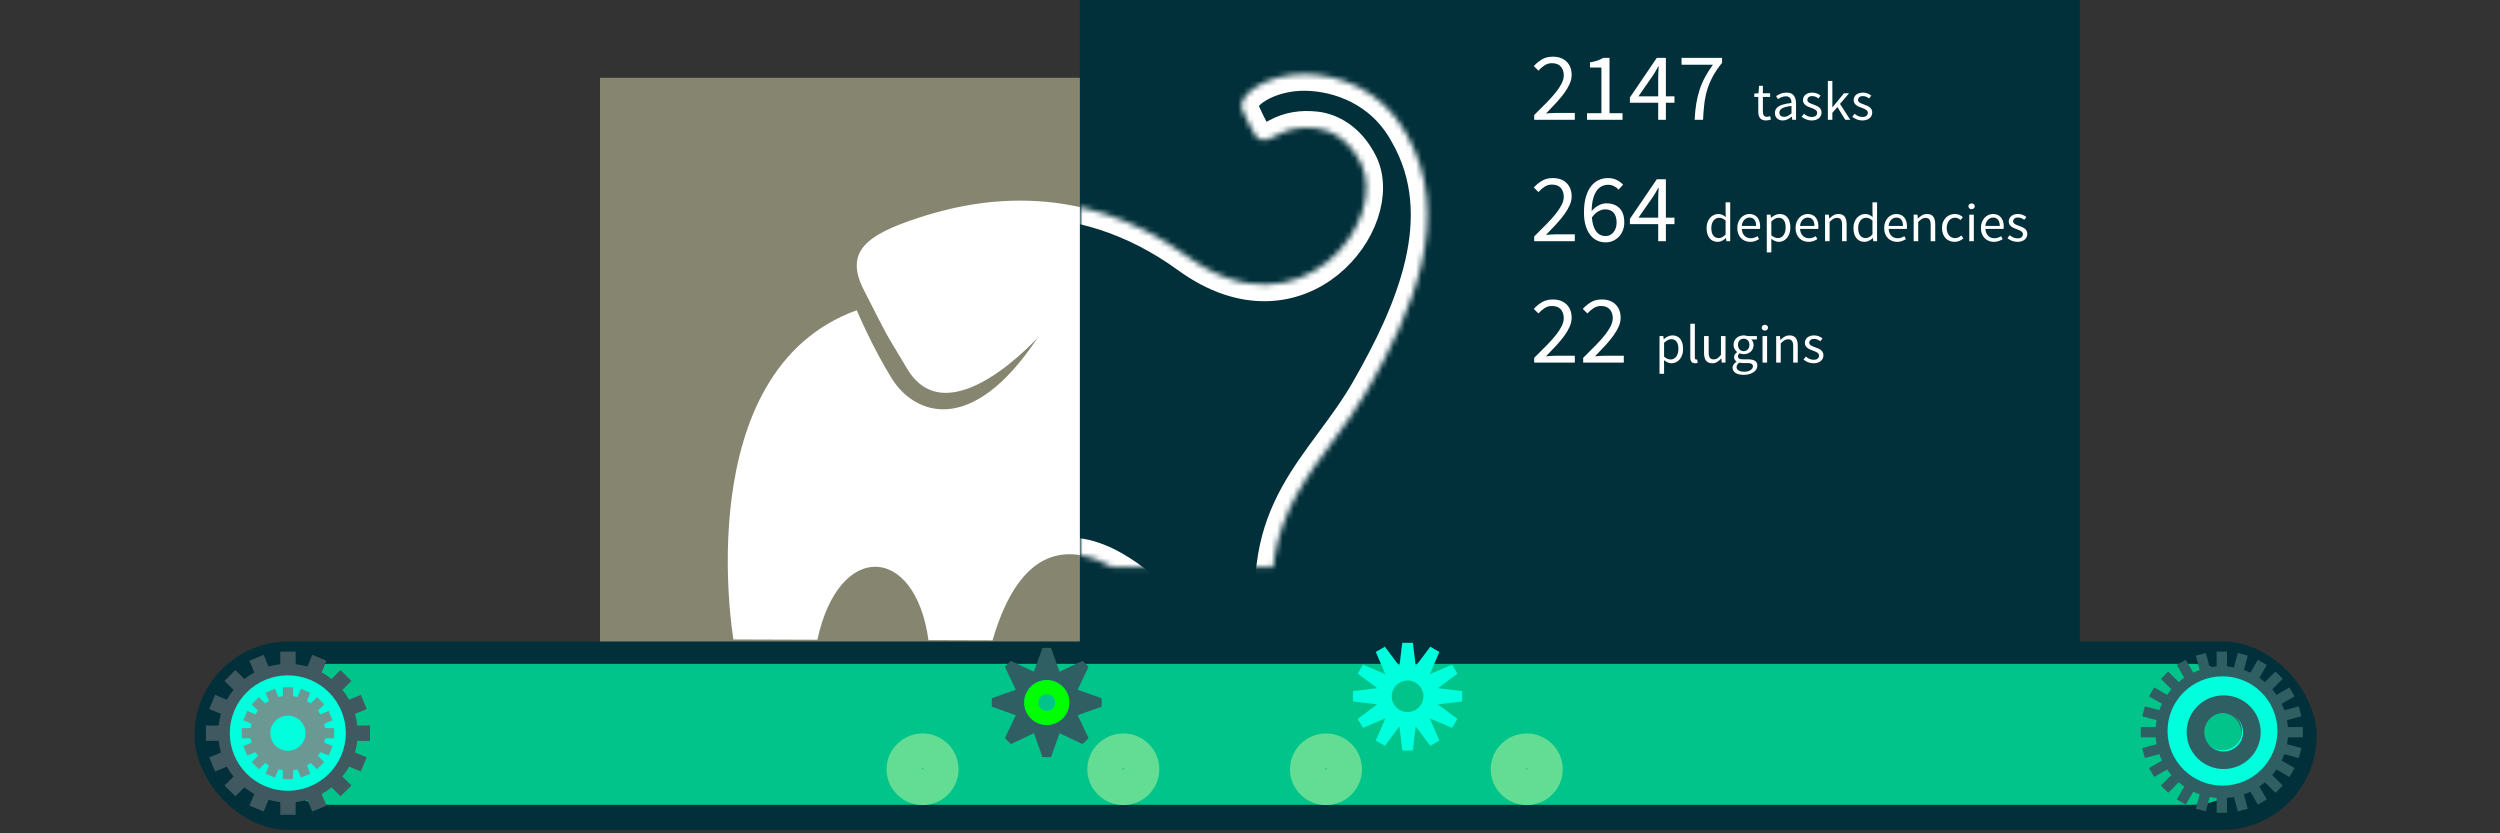 <?xml version="1.0" encoding="UTF-8" standalone="no"?>
<svg width="450px" height="150px" viewBox="0 0 450 150" version="1.1" xmlns="http://www.w3.org/2000/svg" xmlns:xlink="http://www.w3.org/1999/xlink">
    <rect x="0" y="0" width="450" height="150" fill="#333333" stroke="none"/>
    <!-- Generator: Sketch 39.1 (31720) - http://www.bohemiancoding.com/sketch -->
    <title>Insights</title>
    <desc>Created with Sketch.</desc>
    <defs>
        <rect id="path-1" x="0" y="0" width="180" height="115.704"></rect>
        <path d="M58.786,24.131 C54.326,15.91 46.355,13.454 40.724,13.337 C33.815,13.194 28.14,17.117 29.213,19.692 C29.444,20.245 30.739,23.131 31.534,24.322 C32.685,26.046 34.745,24.721 35.467,24.328 C37.622,23.154 39.925,22.774 42.537,23.086 C45.034,23.384 48.352,24.962 50.577,29.346 C55.815,39.664 39.647,60.899 19.409,46.194 C-0.829,31.488 -20.509,36.361 -29.419,39.325 C-38.33,42.288 -42.425,45.269 -38.904,52.161 C-34.12,61.526 -35.706,58.653 -31.066,66.406 C-23.697,78.719 -7.566,60.739 -7.566,60.739 C-19.583,78.899 -29.883,74.511 -33.834,68.163 C-37.395,62.441 -40.161,55.844 -40.161,55.844 C-70.597,66.849 -62.362,115.099 -62.362,115.099 L-47.248,115.15 C-43.394,97.262 -29.617,97.99 -27.255,115.218 L-15.723,115.257 C-5.523,80.328 20.328,115.379 20.328,115.379 L35.362,115.43 C31.152,91.603 43.819,84.118 51.802,70.151 C59.785,56.184 67.348,39.096 58.786,24.131 L58.786,24.131 Z" id="path-3"></path>
        <mask id="mask-4" maskContentUnits="userSpaceOnUse" maskUnits="objectBoundingBox" x="0" y="0" width="125.945" height="102.097" fill="white">
            <use xlink:href="#path-3"></use>
        </mask>
        <path d="M11.97,70.814 C4.55,68.331 7.204,60.761 7.204,60.761 C7.204,60.761 9.064,61.377 12.136,62.4 C11.732,63.027 11.529,63.783 11.613,64.574 C11.812,66.452 13.535,67.808 15.462,67.602 C17.139,67.423 18.416,66.122 18.59,64.551 C19.813,64.959 21.104,65.391 22.45,65.841 C21.946,68.189 17.585,72.693 11.97,70.814 L11.97,70.814 Z" id="path-5"></path>
        <mask id="mask-6" maskContentUnits="userSpaceOnUse" maskUnits="objectBoundingBox" x="0" y="0" width="15.708" height="10.501" fill="white">
            <use xlink:href="#path-5"></use>
        </mask>
    </defs>
    <g id="Symbols" stroke="none" stroke-width="1" fill="none" fill-rule="evenodd">
        <g id="Insights">
            <rect id="Rectangle-509" fill="#868670" x="108" y="14" width="178" height="111.387"></rect>
            <path d="M206.348,70.814 C198.927,68.331 201.581,60.761 201.581,60.761 C201.581,60.761 203.441,61.377 206.514,62.4 C206.11,63.027 205.907,63.783 205.991,64.574 C206.189,66.452 207.913,67.808 209.84,67.602 C211.516,67.423 212.793,66.122 212.967,64.551 C214.19,64.959 215.482,65.391 216.828,65.841 C216.323,68.189 211.963,72.693 206.348,70.814 L206.348,70.814 Z M253.163,24.131 C248.703,15.91 240.732,13.454 235.101,13.337 C228.192,13.194 222.518,17.117 223.591,19.692 C223.821,20.245 225.117,23.131 225.912,24.322 C227.063,26.046 229.123,24.721 229.845,24.328 C232,23.154 234.303,22.774 236.915,23.086 C239.412,23.384 242.729,24.962 244.955,29.346 C250.192,39.664 234.025,60.899 213.787,46.194 C193.549,31.488 173.868,36.361 164.958,39.325 C156.048,42.288 151.952,45.269 155.473,52.161 C160.258,61.526 158.672,58.653 163.312,66.406 C170.681,78.719 186.811,60.739 186.811,60.739 C174.795,78.899 164.494,74.511 160.543,68.163 C156.983,62.441 154.216,55.844 154.216,55.844 C123.781,66.849 132.015,115.099 132.015,115.099 L147.13,115.15 C150.983,97.262 164.761,97.99 167.122,115.218 L178.655,115.257 C188.855,80.328 214.706,115.379 214.706,115.379 L229.74,115.43 C225.529,91.603 238.196,84.118 246.179,70.151 C254.163,56.184 261.725,39.096 253.163,24.131 L253.163,24.131 Z" id="Fill-3" fill="#FFFFFF"></path>
            <g id="Group-19" transform="translate(35, 0)">
                <rect id="Rectangle-507" fill="#02303A" x="0" y="115.459" width="382" height="33.931" rx="16.966"></rect>
                <g id="Group-7" transform="translate(2.065, 115.047)">
                    <rect id="Rectangle-508" fill="#00C489" x="9.292" y="4.449" width="361.007" height="25.363" rx="12.681"></rect>
                    <path d="M151.346,7.366 C153.588,7.366 155.404,9.173 155.404,11.4 C155.404,13.63 153.588,15.436 151.346,15.436 C149.107,15.436 147.29,13.63 147.29,11.4 C147.29,9.173 149.107,7.366 151.346,7.366 L151.346,7.366 Z M141.443,11.4 L141.478,12.171 L145.783,13.695 L143.82,17.797 C144.157,18.189 144.523,18.553 144.914,18.886 L149.041,16.936 L150.573,21.218 L151.346,21.249 L152.121,21.218 L153.65,16.936 L157.778,18.886 C158.172,18.553 158.537,18.189 158.872,17.797 L156.911,13.695 L161.217,12.171 L161.248,11.4 L161.217,10.631 L156.911,9.108 L158.872,5.002 C158.537,4.614 158.172,4.25 157.778,3.914 L153.65,5.867 L152.121,1.584 L151.346,1.55 L150.573,1.584 L149.041,5.867 L144.914,3.914 C144.523,4.25 144.157,4.614 143.82,5.002 L145.783,9.108 L141.478,10.631 L141.443,11.4 L141.443,11.4 Z" id="Fill-2304" fill="#2F5F63"></path>
                    <path d="M151.349,9.905 C152.187,9.905 152.863,10.58 152.863,11.41 C152.863,12.244 152.187,12.919 151.349,12.919 C150.514,12.919 149.836,12.244 149.836,11.41 C149.836,10.58 150.514,9.905 151.349,9.905 L151.349,9.905 Z M151.349,15.447 C153.591,15.447 155.408,13.64 155.408,11.41 C155.408,9.184 153.591,7.377 151.349,7.377 C149.11,7.377 147.294,9.184 147.294,11.41 C147.294,13.64 149.11,15.447 151.349,15.447 L151.349,15.447 Z" id="Fill-2305" fill="#00FF00"></path>
                    <g id="Group-2" transform="translate(348.274, 2.236)">
                        <path d="M14.588,11.043 C16.513,11.043 18.075,12.595 18.075,14.512 C18.075,16.426 16.513,17.98 14.588,17.98 C12.661,17.98 11.101,16.426 11.101,14.512 C11.101,12.595 12.661,11.043 14.588,11.043 L14.588,11.043 Z M0,13.586 L0,15.435 L2.692,15.435 C2.724,15.857 2.78,16.273 2.855,16.68 L0.255,17.373 L0.737,19.159 L3.335,18.466 C3.477,18.863 3.635,19.251 3.817,19.628 L1.487,20.965 L2.418,22.566 L4.75,21.229 C4.988,21.575 5.245,21.905 5.519,22.223 L3.614,24.116 L4.93,25.425 L6.833,23.53 C7.152,23.802 7.487,24.058 7.834,24.297 L6.488,26.614 L8.098,27.54 L9.442,25.224 C9.821,25.403 10.211,25.563 10.61,25.702 L9.913,28.286 L11.709,28.765 L12.406,26.179 C12.817,26.254 13.233,26.31 13.658,26.341 L13.658,29.021 L15.518,29.021 L15.518,26.341 C15.94,26.31 16.358,26.254 16.768,26.179 L17.464,28.765 L19.26,28.286 L18.566,25.702 C18.965,25.563 19.352,25.403 19.732,25.224 L21.076,27.54 L22.685,26.614 L21.342,24.297 C21.689,24.058 22.021,23.802 22.34,23.53 L24.246,25.425 L25.56,24.116 L23.656,22.223 C23.929,21.905 24.186,21.575 24.426,21.229 L26.756,22.566 L27.686,20.965 L25.358,19.628 C25.538,19.251 25.699,18.863 25.84,18.466 L28.438,19.159 L28.918,17.373 L26.318,16.68 C26.393,16.273 26.449,15.857 26.481,15.435 L29.176,15.435 L29.176,13.586 L26.481,13.586 C26.449,13.164 26.393,12.749 26.318,12.341 L28.918,11.649 L28.438,9.862 L25.838,10.555 C25.699,10.158 25.538,9.77 25.358,9.393 L27.686,8.056 L26.756,6.455 L24.426,7.794 C24.186,7.449 23.929,7.116 23.656,6.799 L25.56,4.905 L24.246,3.596 L22.34,5.492 C22.021,5.219 21.689,4.963 21.342,4.726 L22.685,2.407 L21.076,1.482 L19.732,3.799 C19.352,3.618 18.965,3.46 18.566,3.319 L19.26,0.735 L17.464,0.256 L16.768,2.842 C16.358,2.767 15.94,2.712 15.518,2.68 L15.518,0 L13.658,0 L13.658,2.68 C13.233,2.712 12.817,2.767 12.406,2.842 L11.709,0.256 L9.913,0.735 L10.61,3.319 C10.211,3.46 9.821,3.618 9.442,3.799 L8.098,1.482 L6.488,2.407 L7.834,4.726 C7.487,4.963 7.152,5.219 6.833,5.492 L4.93,3.596 L3.614,4.905 L5.519,6.799 C5.245,7.116 4.988,7.449 4.75,7.794 L2.418,6.455 L1.487,8.056 L3.817,9.393 C3.635,9.77 3.477,10.158 3.335,10.555 L0.737,9.862 L0.255,11.649 L2.855,12.341 C2.78,12.749 2.724,13.164 2.692,13.586 L0,13.586 L0,13.586 Z" id="Fill-2306" fill="#2F5F63"></path>
                        <path d="M14.71,10.826 C16.634,10.826 18.197,12.378 18.197,14.294 C18.197,16.209 16.634,17.763 14.71,17.763 C12.783,17.763 11.222,16.209 11.222,14.294 C11.222,12.378 12.783,10.826 14.71,10.826 L14.71,10.826 Z M14.71,24.131 C20.171,24.131 24.599,19.726 24.599,14.294 C24.599,8.86 20.171,4.456 14.71,4.456 C9.246,4.456 4.818,8.86 4.818,14.294 C4.818,19.726 9.246,24.131 14.71,24.131 L14.71,24.131 Z" id="Fill-2307" fill="#00FFDD"></path>
                        <path d="M14.925,11.045 C16.85,11.045 18.413,12.597 18.413,14.513 C18.413,16.428 16.85,17.982 14.925,17.982 C12.998,17.982 11.438,16.428 11.438,14.513 C11.438,12.597 12.998,11.045 14.925,11.045 L14.925,11.045 Z M14.925,21.141 C18.605,21.141 21.589,18.174 21.589,14.513 C21.589,10.851 18.605,7.883 14.925,7.883 C11.243,7.883 8.259,10.851 8.259,14.513 C8.259,18.174 11.243,21.141 14.925,21.141 L14.925,21.141 Z" id="Fill-2308" fill="#2F5F63"></path>
                    </g>
                    <path d="M216.295,7.442 C217.874,7.442 219.153,8.714 219.153,10.281 C219.153,11.852 217.874,13.124 216.295,13.124 C214.719,13.124 213.44,11.852 213.44,10.281 C213.44,8.714 214.719,7.442 216.295,7.442 L216.295,7.442 Z M206.486,11.22 L210.848,11.734 L207.328,14.349 L208.272,15.973 L212.309,14.25 L210.573,18.265 L212.209,19.201 L214.838,15.702 L215.354,20.041 L217.24,20.041 L217.755,15.702 L220.385,19.201 L222.02,18.265 L220.285,14.25 L224.322,15.973 L225.266,14.349 L221.745,11.734 L226.107,11.22 L226.107,9.345 L221.745,8.829 L225.266,6.216 L224.322,4.59 L220.285,6.316 L222.02,2.301 L220.385,1.362 L217.755,4.864 L217.24,0.522 L215.354,0.522 L214.838,4.864 L212.209,1.362 L210.573,2.301 L212.309,6.316 L208.272,4.59 L207.328,6.216 L210.848,8.829 L206.486,9.345 L206.486,11.22 L206.486,11.22 Z" id="Fill-2309" fill="#00FFDD"></path>
                    <path d="M0,15.548 L0,18.304 L2.291,18.304 C2.372,19.023 2.517,19.724 2.715,20.402 L0.595,21.276 L1.656,23.818 L3.769,22.949 C4.118,23.577 4.522,24.168 4.969,24.725 L3.348,26.339 L5.305,28.286 L6.928,26.672 C7.486,27.118 8.083,27.52 8.714,27.867 L7.838,29.969 L10.396,31.025 L11.275,28.916 C11.956,29.113 12.659,29.257 13.384,29.335 L13.384,31.616 L16.153,31.616 L16.153,29.337 C16.877,29.257 17.58,29.113 18.264,28.916 L19.141,31.025 L21.699,29.969 L20.824,27.867 C21.456,27.52 22.05,27.118 22.61,26.672 L24.233,28.286 L26.191,26.339 L24.568,24.725 C25.017,24.168 25.42,23.577 25.77,22.949 L27.883,23.818 L28.944,21.276 L26.824,20.402 C27.022,19.724 27.167,19.023 27.245,18.304 L29.537,18.304 L29.537,15.548 L27.245,15.548 C27.167,14.829 27.022,14.128 26.824,13.45 L28.944,12.576 L27.883,10.031 L25.77,10.903 C25.42,10.275 25.017,9.684 24.568,9.127 L26.191,7.513 L24.233,5.566 L22.61,7.18 C22.05,6.733 21.456,6.332 20.824,5.985 L21.699,3.882 L19.141,2.827 L18.264,4.936 C17.58,4.739 16.877,4.595 16.153,4.515 L16.153,2.236 L13.384,2.236 L13.384,4.515 C12.659,4.595 11.956,4.739 11.275,4.936 L10.396,2.827 L7.838,3.882 L8.714,5.985 C8.083,6.332 7.486,6.733 6.928,7.18 L5.305,5.566 L3.348,7.513 L4.969,9.127 C4.522,9.684 4.118,10.275 3.769,10.903 L1.656,10.031 L0.595,12.576 L2.715,13.45 C2.517,14.128 2.372,14.829 2.291,15.548 L0,15.548" id="Fill-2310" fill="#405860"></path>
                    <path d="M4.299,16.903 C4.299,22.639 8.973,27.29 14.74,27.29 C20.508,27.29 25.184,22.639 25.184,16.903 C25.184,11.168 20.508,6.517 14.74,6.517 C8.973,6.517 4.299,11.168 4.299,16.903" id="Fill-2311" fill="#00FFDD"></path>
                    <path d="M14.757,13.773 C16.51,13.773 17.929,15.186 17.929,16.928 C17.929,18.672 16.51,20.086 14.757,20.086 C13.004,20.086 11.584,18.672 11.584,16.928 C11.584,15.186 13.004,13.773 14.757,13.773 L14.757,13.773 Z M6.448,16.011 L6.448,17.847 L8.047,17.847 C8.084,18.117 8.139,18.381 8.206,18.637 L6.728,19.246 L7.436,20.942 L8.913,20.334 C9.05,20.567 9.202,20.789 9.365,21.003 L8.232,22.129 L9.538,23.427 L10.671,22.3 C10.886,22.462 11.109,22.613 11.344,22.749 L10.732,24.221 L12.437,24.922 L13.051,23.448 C13.309,23.515 13.574,23.567 13.843,23.604 L13.843,25.201 L15.69,25.201 L15.69,23.599 C15.959,23.563 16.221,23.511 16.48,23.444 L17.096,24.922 L18.801,24.221 L18.185,22.738 C18.417,22.602 18.639,22.453 18.854,22.291 L19.995,23.427 L21.299,22.129 L20.158,20.992 C20.318,20.781 20.468,20.558 20.605,20.327 L22.098,20.942 L22.803,19.246 L21.31,18.631 C21.377,18.374 21.429,18.113 21.466,17.847 L23.083,17.847 L23.083,16.011 L21.466,16.011 C21.429,15.745 21.377,15.484 21.31,15.227 L22.803,14.612 L22.098,12.916 L20.605,13.531 C20.468,13.3 20.318,13.078 20.158,12.866 L21.299,11.729 L19.995,10.43 L18.854,11.567 C18.639,11.405 18.417,11.256 18.185,11.12 L18.801,9.637 L17.096,8.936 L16.48,10.414 C16.221,10.348 15.959,10.296 15.69,10.257 L15.69,8.658 L13.843,8.658 L13.843,10.255 C13.574,10.291 13.309,10.343 13.051,10.41 L12.437,8.936 L10.732,9.637 L11.344,11.109 C11.111,11.245 10.886,11.396 10.671,11.558 L9.538,10.43 L8.232,11.729 L9.365,12.855 C9.202,13.069 9.05,13.291 8.913,13.524 L7.436,12.916 L6.728,14.612 L8.206,15.221 C8.139,15.478 8.084,15.741 8.047,16.011 L6.448,16.011 L6.448,16.011 Z" id="Fill-2312" fill="#6C9894"></path>
                    <path d="M129,23.193 L128.769,23.421 L129.229,23.421 L129,23.193 L129,23.193 Z M129,29.868 C125.426,29.868 122.515,26.978 122.515,23.421 C122.515,19.866 125.426,16.973 129,16.973 C132.574,16.973 135.482,19.866 135.482,23.421 C135.482,26.978 132.574,29.868 129,29.868 L129,29.868 Z" id="Fill-2314" fill="#62DD93"></path>
                    <path d="M165.132,23.193 L164.904,23.421 L165.361,23.421 L165.132,23.193 L165.132,23.193 Z M165.132,29.868 C161.558,29.868 158.65,26.978 158.65,23.421 C158.65,19.866 161.558,16.973 165.132,16.973 C168.706,16.973 171.614,19.866 171.614,23.421 C171.614,26.978 168.706,29.868 165.132,29.868 L165.132,29.868 Z" id="Fill-2315" fill="#62DD93"></path>
                    <path d="M201.612,23.193 L201.383,23.421 L201.843,23.421 L201.612,23.193 L201.612,23.193 Z M201.612,29.868 C198.038,29.868 195.13,26.978 195.13,23.421 C195.13,19.866 198.038,16.973 201.612,16.973 C205.186,16.973 208.097,19.866 208.097,23.421 C208.097,26.978 205.186,29.868 201.612,29.868 L201.612,29.868 Z" id="Fill-2316" fill="#62DD93"></path>
                    <path d="M237.747,23.193 L237.518,23.421 L237.975,23.421 L237.747,23.193 L237.747,23.193 Z M237.747,29.868 C234.173,29.868 231.265,26.978 231.265,23.421 C231.265,19.866 234.173,16.973 237.747,16.973 C241.321,16.973 244.229,19.866 244.229,23.421 C244.229,26.978 241.321,29.868 237.747,29.868 L237.747,29.868 Z" id="Fill-2317" fill="#62DD93"></path>
                </g>
                <g id="Group" transform="translate(159.377, 0)">
                    <g id="Fill-3">
                        <mask id="mask-2" fill="white">
                            <use xlink:href="#path-1"></use>
                        </mask>
                        <use id="Mask" fill="#02303A" xlink:href="#path-1"></use>
                        <g mask="url(#mask-2)" stroke-width="6" stroke="#FFFFFF">
                            <use mask="url(#mask-4)" xlink:href="#path-3"></use>
                        </g>
                        <g id="Path" mask="url(#mask-2)" stroke-width="4" stroke="#FFFFFF" fill="#FFFFFF">
                            <use mask="url(#mask-6)" xlink:href="#path-5"></use>
                        </g>
                    </g>
                </g>
            </g>
            <g id="Group-5-Copy" transform="translate(276, 10)" fill="#FFFFFF">
                <path d="M0.155,10.708 C1.007,9.869 1.764,9.112 2.426,8.436 C3.089,7.76 3.645,7.133 4.094,6.556 C4.543,5.979 4.886,5.449 5.123,4.966 C5.36,4.482 5.478,4.013 5.478,3.558 C5.478,2.917 5.3,2.393 4.946,1.985 C4.591,1.577 4.053,1.373 3.331,1.373 C2.858,1.373 2.42,1.504 2.018,1.766 C1.616,2.029 1.249,2.346 0.918,2.719 L0.084,1.898 C0.557,1.385 1.06,0.974 1.592,0.665 C2.125,0.356 2.763,0.202 3.508,0.202 C4.561,0.202 5.389,0.502 5.992,1.102 C6.596,1.702 6.897,2.498 6.897,3.488 C6.897,4.013 6.782,4.54 6.551,5.07 C6.321,5.601 6.001,6.148 5.593,6.714 C5.185,7.279 4.7,7.867 4.138,8.479 C3.577,9.091 2.958,9.741 2.284,10.429 C2.592,10.405 2.911,10.382 3.242,10.359 C3.574,10.335 3.887,10.324 4.183,10.324 L7.465,10.324 L7.465,11.565 L0.155,11.565 L0.155,10.708 Z M9.665,10.376 L12.255,10.376 L12.255,2.16 L10.197,2.16 L10.197,1.233 C10.718,1.14 11.17,1.026 11.555,0.892 C11.939,0.758 12.285,0.598 12.592,0.412 L13.71,0.412 L13.71,10.376 L16.052,10.376 L16.052,11.565 L9.665,11.565 L9.665,10.376 Z M22.475,7.334 L22.475,4.1 C22.475,3.797 22.484,3.439 22.501,3.025 C22.519,2.611 22.54,2.253 22.564,1.95 L22.493,1.95 C22.351,2.218 22.203,2.48 22.049,2.737 C21.895,2.993 21.736,3.255 21.57,3.523 L18.926,7.334 L22.475,7.334 Z M25.402,8.488 L23.859,8.488 L23.859,11.565 L22.475,11.565 L22.475,8.488 L17.383,8.488 L17.383,7.544 L22.226,0.412 L23.859,0.412 L23.859,7.334 L25.402,7.334 L25.402,8.488 Z M29.039,11.565 C29.087,10.516 29.181,9.554 29.323,8.68 C29.465,7.806 29.663,6.976 29.918,6.189 C30.172,5.403 30.497,4.642 30.893,3.908 C31.29,3.174 31.766,2.422 32.322,1.653 L26.68,1.653 L26.68,0.412 L33.972,0.412 L33.972,1.303 C33.297,2.142 32.75,2.946 32.331,3.716 C31.911,4.485 31.576,5.269 31.328,6.067 C31.08,6.865 30.899,7.71 30.787,8.602 C30.675,9.493 30.595,10.481 30.547,11.565 L29.039,11.565 Z M40.491,7.445 L39.772,7.445 L39.772,6.835 L40.531,6.786 L40.631,5.448 L41.319,5.448 L41.319,6.786 L42.626,6.786 L42.626,7.445 L41.319,7.445 L41.319,10.1 C41.319,10.395 41.374,10.622 41.484,10.783 C41.594,10.944 41.788,11.024 42.068,11.024 C42.154,11.024 42.247,11.011 42.347,10.985 C42.447,10.958 42.537,10.929 42.617,10.896 L42.776,11.506 C42.643,11.552 42.498,11.593 42.342,11.629 C42.186,11.665 42.031,11.683 41.878,11.683 C41.619,11.683 41.401,11.643 41.224,11.565 C41.048,11.486 40.905,11.378 40.795,11.24 C40.685,11.103 40.607,10.935 40.561,10.739 C40.514,10.542 40.491,10.326 40.491,10.09 L40.491,7.445 Z M43.485,10.326 C43.485,9.801 43.723,9.4 44.198,9.121 C44.674,8.843 45.431,8.648 46.469,8.536 C46.469,8.385 46.454,8.238 46.424,8.094 C46.394,7.949 46.341,7.822 46.264,7.71 C46.188,7.599 46.086,7.509 45.96,7.44 C45.833,7.371 45.67,7.336 45.471,7.336 C45.185,7.336 44.92,7.389 44.677,7.494 C44.435,7.599 44.217,7.717 44.024,7.848 L43.694,7.287 C43.921,7.143 44.197,7.004 44.523,6.869 C44.849,6.735 45.208,6.668 45.601,6.668 C46.193,6.668 46.622,6.846 46.888,7.204 C47.154,7.561 47.287,8.038 47.287,8.634 L47.287,11.565 L46.608,11.565 L46.539,10.994 L46.519,10.994 C46.286,11.185 46.035,11.347 45.765,11.481 C45.496,11.616 45.211,11.683 44.912,11.683 C44.499,11.683 44.158,11.565 43.889,11.329 C43.619,11.093 43.485,10.758 43.485,10.326 L43.485,10.326 Z M44.293,10.267 C44.293,10.542 44.375,10.739 44.538,10.857 C44.701,10.975 44.902,11.034 45.141,11.034 C45.374,11.034 45.596,10.98 45.805,10.872 C46.015,10.763 46.236,10.604 46.469,10.395 L46.469,9.067 C46.063,9.12 45.72,9.182 45.441,9.254 C45.161,9.326 44.937,9.411 44.767,9.51 C44.598,9.608 44.476,9.721 44.403,9.849 C44.33,9.977 44.293,10.116 44.293,10.267 L44.293,10.267 Z M48.704,10.483 C48.917,10.654 49.135,10.791 49.358,10.896 C49.581,11.001 49.839,11.053 50.131,11.053 C50.451,11.053 50.69,10.981 50.85,10.837 C51.01,10.693 51.089,10.516 51.089,10.306 C51.089,10.182 51.056,10.073 50.99,9.982 C50.923,9.89 50.838,9.81 50.735,9.741 C50.632,9.672 50.514,9.611 50.381,9.559 C50.248,9.506 50.115,9.454 49.982,9.401 C49.809,9.342 49.636,9.275 49.463,9.2 C49.29,9.125 49.135,9.033 48.999,8.925 C48.862,8.816 48.751,8.69 48.664,8.546 C48.578,8.402 48.535,8.228 48.535,8.025 C48.535,7.835 48.573,7.656 48.649,7.489 C48.726,7.322 48.836,7.178 48.979,7.056 C49.122,6.935 49.296,6.84 49.503,6.771 C49.709,6.702 49.942,6.668 50.201,6.668 C50.507,6.668 50.788,6.72 51.045,6.825 C51.301,6.93 51.522,7.058 51.708,7.209 L51.319,7.72 C51.153,7.595 50.98,7.494 50.8,7.415 C50.62,7.336 50.424,7.297 50.211,7.297 C49.905,7.297 49.681,7.366 49.538,7.504 C49.395,7.641 49.323,7.802 49.323,7.985 C49.323,8.097 49.353,8.194 49.413,8.276 C49.473,8.358 49.553,8.43 49.652,8.492 C49.752,8.554 49.867,8.61 49.997,8.659 C50.126,8.708 50.261,8.759 50.401,8.811 C50.574,8.877 50.748,8.946 50.925,9.018 C51.101,9.09 51.259,9.18 51.399,9.288 C51.539,9.397 51.653,9.529 51.743,9.687 C51.833,9.844 51.878,10.034 51.878,10.257 C51.878,10.454 51.84,10.637 51.763,10.808 C51.687,10.978 51.573,11.129 51.424,11.26 C51.274,11.391 51.088,11.494 50.865,11.57 C50.642,11.645 50.388,11.683 50.101,11.683 C49.755,11.683 49.426,11.621 49.113,11.496 C48.801,11.371 48.528,11.214 48.295,11.024 L48.704,10.483 Z M53.016,4.563 L53.824,4.563 L53.824,9.303 L53.854,9.303 L55.92,6.786 L56.828,6.786 L55.201,8.703 L57.047,11.565 L56.149,11.565 L54.732,9.264 L53.824,10.306 L53.824,11.565 L53.016,11.565 L53.016,4.563 Z M57.826,10.483 C58.039,10.654 58.257,10.791 58.48,10.896 C58.702,11.001 58.96,11.053 59.253,11.053 C59.572,11.053 59.812,10.981 59.972,10.837 C60.131,10.693 60.211,10.516 60.211,10.306 C60.211,10.182 60.178,10.073 60.111,9.982 C60.045,9.89 59.96,9.81 59.857,9.741 C59.754,9.672 59.636,9.611 59.503,9.559 C59.369,9.506 59.236,9.454 59.103,9.401 C58.93,9.342 58.757,9.275 58.584,9.2 C58.411,9.125 58.257,9.033 58.12,8.925 C57.984,8.816 57.872,8.69 57.786,8.546 C57.7,8.402 57.656,8.228 57.656,8.025 C57.656,7.835 57.695,7.656 57.771,7.489 C57.848,7.322 57.957,7.178 58.1,7.056 C58.243,6.935 58.418,6.84 58.624,6.771 C58.831,6.702 59.063,6.668 59.323,6.668 C59.629,6.668 59.91,6.72 60.166,6.825 C60.422,6.93 60.644,7.058 60.83,7.209 L60.441,7.72 C60.274,7.595 60.101,7.494 59.922,7.415 C59.742,7.336 59.546,7.297 59.333,7.297 C59.027,7.297 58.802,7.366 58.659,7.504 C58.516,7.641 58.445,7.802 58.445,7.985 C58.445,8.097 58.475,8.194 58.534,8.276 C58.594,8.358 58.674,8.43 58.774,8.492 C58.874,8.554 58.989,8.61 59.118,8.659 C59.248,8.708 59.383,8.759 59.523,8.811 C59.695,8.877 59.87,8.946 60.046,9.018 C60.223,9.09 60.381,9.18 60.52,9.288 C60.66,9.397 60.775,9.529 60.865,9.687 C60.955,9.844 61,10.034 61,10.257 C61,10.454 60.961,10.637 60.885,10.808 C60.808,10.978 60.695,11.129 60.545,11.26 C60.396,11.391 60.209,11.494 59.987,11.57 C59.764,11.645 59.509,11.683 59.223,11.683 C58.877,11.683 58.548,11.621 58.235,11.496 C57.922,11.371 57.65,11.214 57.417,11.024 L57.826,10.483 Z" id="2147-tasks"></path>
                <path d="M0.155,32.56 C1.007,31.721 1.764,30.963 2.426,30.287 C3.089,29.612 3.645,28.985 4.094,28.408 C4.543,27.831 4.886,27.301 5.123,26.817 C5.36,26.334 5.478,25.865 5.478,25.41 C5.478,24.769 5.3,24.245 4.946,23.837 C4.591,23.429 4.053,23.225 3.331,23.225 C2.858,23.225 2.42,23.356 2.018,23.618 C1.616,23.881 1.249,24.198 0.918,24.571 L0.084,23.749 C0.557,23.237 1.06,22.826 1.592,22.517 C2.125,22.208 2.763,22.054 3.508,22.054 C4.561,22.054 5.389,22.354 5.992,22.954 C6.596,23.554 6.897,24.35 6.897,25.34 C6.897,25.865 6.782,26.392 6.551,26.922 C6.321,27.453 6.001,28 5.593,28.566 C5.185,29.131 4.7,29.719 4.138,30.331 C3.577,30.943 2.958,31.593 2.284,32.28 C2.592,32.257 2.911,32.234 3.242,32.21 C3.574,32.187 3.887,32.175 4.183,32.175 L7.465,32.175 L7.465,33.417 L0.155,33.417 L0.155,32.56 Z M13.018,32.49 C13.302,32.49 13.562,32.432 13.799,32.315 C14.035,32.199 14.242,32.033 14.42,31.817 C14.597,31.602 14.736,31.345 14.837,31.048 C14.937,30.751 14.988,30.416 14.988,30.043 C14.988,29.309 14.816,28.732 14.473,28.312 C14.13,27.893 13.604,27.683 12.894,27.683 C12.539,27.683 12.152,27.796 11.732,28.024 C11.312,28.251 10.913,28.627 10.534,29.151 C10.629,30.247 10.886,31.077 11.306,31.642 C11.726,32.208 12.297,32.49 13.018,32.49 L13.018,32.49 Z M15.342,24.134 C15.106,23.866 14.825,23.653 14.5,23.496 C14.174,23.339 13.834,23.26 13.48,23.26 C13.089,23.26 12.717,23.342 12.362,23.505 C12.007,23.668 11.694,23.936 11.421,24.309 C11.149,24.682 10.931,25.168 10.765,25.769 C10.599,26.369 10.511,27.112 10.499,27.997 C10.854,27.566 11.268,27.225 11.741,26.975 C12.214,26.724 12.681,26.599 13.142,26.599 C14.124,26.599 14.908,26.884 15.493,27.455 C16.079,28.027 16.372,28.889 16.372,30.043 C16.372,30.579 16.283,31.065 16.105,31.502 C15.928,31.939 15.685,32.315 15.378,32.63 C15.07,32.945 14.716,33.189 14.313,33.364 C13.911,33.539 13.48,33.626 13.018,33.626 C12.462,33.626 11.948,33.516 11.475,33.294 C11.002,33.073 10.591,32.738 10.242,32.289 C9.893,31.84 9.618,31.281 9.417,30.611 C9.216,29.941 9.115,29.157 9.115,28.26 C9.115,27.141 9.233,26.188 9.47,25.401 C9.706,24.615 10.026,23.974 10.428,23.478 C10.83,22.983 11.288,22.622 11.803,22.395 C12.317,22.167 12.859,22.054 13.426,22.054 C14.041,22.054 14.571,22.167 15.014,22.395 C15.458,22.622 15.839,22.904 16.159,23.242 L15.342,24.134 Z M22.475,29.186 L22.475,25.952 C22.475,25.649 22.484,25.291 22.501,24.877 C22.519,24.463 22.54,24.105 22.564,23.802 L22.493,23.802 C22.351,24.07 22.203,24.332 22.049,24.589 C21.895,24.845 21.736,25.107 21.57,25.375 L18.926,29.186 L22.475,29.186 Z M25.402,30.34 L23.859,30.34 L23.859,33.417 L22.475,33.417 L22.475,30.34 L17.383,30.34 L17.383,29.396 L22.226,22.263 L23.859,22.263 L23.859,29.186 L25.402,29.186 L25.402,30.34 Z M31.184,31.037 C31.184,30.65 31.242,30.301 31.359,29.99 C31.475,29.678 31.63,29.415 31.823,29.198 C32.016,28.982 32.238,28.815 32.491,28.697 C32.744,28.579 33.01,28.52 33.29,28.52 C33.569,28.52 33.812,28.569 34.018,28.667 C34.224,28.766 34.434,28.9 34.647,29.07 L34.607,28.254 L34.607,26.415 L35.435,26.415 L35.435,33.417 L34.757,33.417 L34.687,32.856 L34.657,32.856 C34.464,33.04 34.243,33.199 33.993,33.333 C33.744,33.467 33.476,33.535 33.19,33.535 C32.578,33.535 32.09,33.318 31.728,32.886 C31.365,32.453 31.184,31.837 31.184,31.037 L31.184,31.037 Z M32.032,31.027 C32.032,31.604 32.149,32.053 32.382,32.374 C32.614,32.696 32.944,32.856 33.37,32.856 C33.596,32.856 33.809,32.802 34.008,32.694 C34.208,32.586 34.407,32.42 34.607,32.197 L34.607,29.7 C34.401,29.516 34.203,29.387 34.013,29.311 C33.824,29.236 33.629,29.198 33.429,29.198 C33.236,29.198 33.055,29.242 32.886,29.331 C32.716,29.419 32.568,29.544 32.441,29.705 C32.315,29.865 32.215,30.057 32.142,30.28 C32.069,30.503 32.032,30.752 32.032,31.027 L32.032,31.027 Z M36.713,31.037 C36.713,30.644 36.774,30.291 36.897,29.98 C37.021,29.669 37.184,29.405 37.386,29.188 C37.589,28.972 37.821,28.806 38.08,28.692 C38.34,28.577 38.609,28.52 38.888,28.52 C39.195,28.52 39.469,28.572 39.712,28.677 C39.955,28.782 40.158,28.933 40.321,29.129 C40.484,29.326 40.608,29.562 40.695,29.837 C40.781,30.113 40.825,30.421 40.825,30.762 C40.825,30.939 40.815,31.086 40.795,31.204 L37.521,31.204 C37.554,31.722 37.716,32.132 38.005,32.433 C38.295,32.735 38.672,32.886 39.138,32.886 C39.371,32.886 39.585,32.851 39.782,32.782 C39.978,32.714 40.166,32.623 40.346,32.512 L40.635,33.043 C40.422,33.174 40.186,33.289 39.926,33.387 C39.667,33.486 39.371,33.535 39.038,33.535 C38.712,33.535 38.408,33.477 38.125,33.363 C37.842,33.248 37.596,33.084 37.386,32.871 C37.177,32.658 37.012,32.397 36.892,32.089 C36.773,31.781 36.713,31.43 36.713,31.037 L36.713,31.037 Z M40.106,30.673 C40.106,30.181 40.001,29.806 39.792,29.547 C39.582,29.288 39.288,29.159 38.908,29.159 C38.735,29.159 38.571,29.193 38.414,29.262 C38.258,29.331 38.117,29.429 37.99,29.557 C37.864,29.685 37.759,29.842 37.676,30.029 C37.593,30.216 37.538,30.431 37.511,30.673 L40.106,30.673 Z M42.841,33.82 L42.841,35.432 L42.022,35.432 L42.022,28.638 L42.701,28.638 L42.771,29.188 L42.801,29.188 C43.02,29.005 43.261,28.847 43.524,28.716 C43.787,28.585 44.061,28.52 44.347,28.52 C44.66,28.52 44.936,28.577 45.176,28.692 C45.415,28.806 45.615,28.97 45.775,29.183 C45.934,29.396 46.056,29.652 46.139,29.95 C46.222,30.249 46.264,30.585 46.264,30.958 C46.264,31.365 46.207,31.727 46.094,32.045 C45.981,32.363 45.828,32.633 45.635,32.856 C45.442,33.079 45.219,33.248 44.966,33.363 C44.713,33.477 44.447,33.535 44.168,33.535 C43.942,33.535 43.717,33.486 43.494,33.387 C43.271,33.289 43.047,33.154 42.821,32.984 L42.841,33.82 Z M42.841,32.355 C43.06,32.538 43.273,32.668 43.479,32.743 C43.685,32.818 43.868,32.856 44.028,32.856 C44.228,32.856 44.412,32.812 44.582,32.723 C44.752,32.635 44.898,32.51 45.021,32.35 C45.144,32.189 45.241,31.991 45.311,31.755 C45.38,31.519 45.415,31.253 45.415,30.958 C45.415,30.696 45.392,30.457 45.345,30.241 C45.299,30.024 45.224,29.839 45.121,29.685 C45.018,29.531 44.885,29.411 44.722,29.326 C44.559,29.241 44.364,29.198 44.138,29.198 C43.932,29.198 43.724,29.254 43.514,29.365 C43.305,29.477 43.08,29.637 42.841,29.847 L42.841,32.355 Z M47.202,31.037 C47.202,30.644 47.263,30.291 47.386,29.98 C47.509,29.669 47.672,29.405 47.875,29.188 C48.078,28.972 48.31,28.806 48.569,28.692 C48.828,28.577 49.098,28.52 49.377,28.52 C49.683,28.52 49.958,28.572 50.201,28.677 C50.444,28.782 50.646,28.933 50.809,29.129 C50.972,29.326 51.097,29.562 51.184,29.837 C51.27,30.113 51.313,30.421 51.313,30.762 C51.313,30.939 51.303,31.086 51.284,31.204 L48.01,31.204 C48.043,31.722 48.205,32.132 48.494,32.433 C48.784,32.735 49.161,32.886 49.627,32.886 C49.86,32.886 50.074,32.851 50.271,32.782 C50.467,32.714 50.655,32.623 50.834,32.512 L51.124,33.043 C50.911,33.174 50.675,33.289 50.415,33.387 C50.156,33.486 49.86,33.535 49.527,33.535 C49.201,33.535 48.897,33.477 48.614,33.363 C48.331,33.248 48.085,33.084 47.875,32.871 C47.666,32.658 47.501,32.397 47.381,32.089 C47.262,31.781 47.202,31.43 47.202,31.037 L47.202,31.037 Z M50.595,30.673 C50.595,30.181 50.49,29.806 50.281,29.547 C50.071,29.288 49.777,29.159 49.397,29.159 C49.224,29.159 49.06,29.193 48.903,29.262 C48.747,29.331 48.606,29.429 48.479,29.557 C48.353,29.685 48.248,29.842 48.165,30.029 C48.082,30.216 48.027,30.431 48,30.673 L50.595,30.673 Z M52.511,28.638 L53.19,28.638 L53.26,29.326 L53.289,29.326 C53.522,29.097 53.767,28.905 54.023,28.751 C54.279,28.597 54.577,28.52 54.916,28.52 C55.429,28.52 55.803,28.677 56.039,28.992 C56.275,29.306 56.393,29.772 56.393,30.388 L56.393,33.417 L55.575,33.417 L55.575,30.496 C55.575,30.044 55.502,29.718 55.355,29.518 C55.209,29.318 54.976,29.218 54.657,29.218 C54.404,29.218 54.181,29.28 53.988,29.405 C53.795,29.529 53.576,29.713 53.329,29.955 L53.329,33.417 L52.511,33.417 L52.511,28.638 Z M57.621,31.037 C57.621,30.65 57.679,30.301 57.795,29.99 C57.912,29.678 58.067,29.415 58.259,29.198 C58.452,28.982 58.675,28.815 58.928,28.697 C59.181,28.579 59.447,28.52 59.727,28.52 C60.006,28.52 60.249,28.569 60.455,28.667 C60.661,28.766 60.871,28.9 61.084,29.07 L61.044,28.254 L61.044,26.415 L61.872,26.415 L61.872,33.417 L61.194,33.417 L61.124,32.856 L61.094,32.856 C60.901,33.04 60.68,33.199 60.43,33.333 C60.181,33.467 59.913,33.535 59.627,33.535 C59.015,33.535 58.527,33.318 58.165,32.886 C57.802,32.453 57.621,31.837 57.621,31.037 L57.621,31.037 Z M58.469,31.027 C58.469,31.604 58.586,32.053 58.818,32.374 C59.051,32.696 59.381,32.856 59.806,32.856 C60.033,32.856 60.245,32.802 60.445,32.694 C60.645,32.586 60.844,32.42 61.044,32.197 L61.044,29.7 C60.838,29.516 60.64,29.387 60.45,29.311 C60.26,29.236 60.066,29.198 59.866,29.198 C59.673,29.198 59.492,29.242 59.322,29.331 C59.153,29.419 59.005,29.544 58.878,29.705 C58.752,29.865 58.652,30.057 58.579,30.28 C58.506,30.503 58.469,30.752 58.469,31.027 L58.469,31.027 Z M63.15,31.037 C63.15,30.644 63.211,30.291 63.334,29.98 C63.457,29.669 63.62,29.405 63.823,29.188 C64.026,28.972 64.257,28.806 64.517,28.692 C64.776,28.577 65.046,28.52 65.325,28.52 C65.631,28.52 65.906,28.572 66.149,28.677 C66.391,28.782 66.594,28.933 66.757,29.129 C66.92,29.326 67.045,29.562 67.132,29.837 C67.218,30.113 67.261,30.421 67.261,30.762 C67.261,30.939 67.251,31.086 67.231,31.204 L63.958,31.204 C63.991,31.722 64.153,32.132 64.442,32.433 C64.731,32.735 65.109,32.886 65.575,32.886 C65.808,32.886 66.022,32.851 66.218,32.782 C66.415,32.714 66.603,32.623 66.782,32.512 L67.072,33.043 C66.859,33.174 66.623,33.289 66.363,33.387 C66.104,33.486 65.808,33.535 65.475,33.535 C65.149,33.535 64.845,33.477 64.562,33.363 C64.279,33.248 64.033,33.084 63.823,32.871 C63.614,32.658 63.449,32.397 63.329,32.089 C63.21,31.781 63.15,31.43 63.15,31.037 L63.15,31.037 Z M66.543,30.673 C66.543,30.181 66.438,29.806 66.228,29.547 C66.019,29.288 65.724,29.159 65.345,29.159 C65.172,29.159 65.008,29.193 64.851,29.262 C64.695,29.331 64.554,29.429 64.427,29.557 C64.301,29.685 64.196,29.842 64.113,30.029 C64.03,30.216 63.975,30.431 63.948,30.673 L66.543,30.673 Z M68.459,28.638 L69.138,28.638 L69.207,29.326 L69.237,29.326 C69.47,29.097 69.715,28.905 69.971,28.751 C70.227,28.597 70.525,28.52 70.864,28.52 C71.376,28.52 71.751,28.677 71.987,28.992 C72.223,29.306 72.341,29.772 72.341,30.388 L72.341,33.417 L71.523,33.417 L71.523,30.496 C71.523,30.044 71.45,29.718 71.303,29.518 C71.157,29.318 70.924,29.218 70.605,29.218 C70.352,29.218 70.129,29.28 69.936,29.405 C69.743,29.529 69.524,29.713 69.277,29.955 L69.277,33.417 L68.459,33.417 L68.459,28.638 Z M73.559,31.037 C73.559,30.637 73.622,30.281 73.748,29.97 C73.875,29.659 74.044,29.395 74.257,29.178 C74.47,28.962 74.718,28.798 75.001,28.687 C75.284,28.575 75.581,28.52 75.894,28.52 C76.213,28.52 76.488,28.577 76.717,28.692 C76.947,28.806 77.145,28.939 77.311,29.09 L76.902,29.611 C76.756,29.487 76.604,29.385 76.448,29.306 C76.292,29.228 76.117,29.188 75.924,29.188 C75.704,29.188 75.501,29.233 75.315,29.321 C75.129,29.41 74.969,29.536 74.836,29.7 C74.703,29.864 74.598,30.059 74.522,30.285 C74.445,30.511 74.407,30.762 74.407,31.037 C74.407,31.312 74.444,31.561 74.517,31.784 C74.59,32.007 74.691,32.199 74.821,32.36 C74.951,32.52 75.109,32.645 75.295,32.733 C75.482,32.822 75.684,32.866 75.904,32.866 C76.137,32.866 76.348,32.818 76.538,32.723 C76.727,32.628 76.895,32.515 77.042,32.384 L77.411,32.915 C77.191,33.105 76.947,33.256 76.677,33.367 C76.408,33.479 76.127,33.535 75.834,33.535 C75.515,33.535 75.215,33.479 74.936,33.367 C74.657,33.256 74.415,33.094 74.212,32.881 C74.009,32.668 73.85,32.405 73.733,32.094 C73.617,31.783 73.559,31.43 73.559,31.037 L73.559,31.037 Z M78.888,27.654 C78.728,27.654 78.594,27.605 78.484,27.507 C78.374,27.408 78.319,27.284 78.319,27.133 C78.319,26.976 78.374,26.85 78.484,26.755 C78.594,26.66 78.728,26.612 78.888,26.612 C79.048,26.612 79.182,26.66 79.292,26.755 C79.402,26.85 79.457,26.976 79.457,27.133 C79.457,27.284 79.402,27.408 79.292,27.507 C79.182,27.605 79.048,27.654 78.888,27.654 L78.888,27.654 Z M78.469,28.638 L79.287,28.638 L79.287,33.417 L78.469,33.417 L78.469,28.638 Z M80.565,31.037 C80.565,30.644 80.626,30.291 80.749,29.98 C80.872,29.669 81.035,29.405 81.238,29.188 C81.441,28.972 81.672,28.806 81.932,28.692 C82.191,28.577 82.461,28.52 82.74,28.52 C83.046,28.52 83.321,28.572 83.564,28.677 C83.806,28.782 84.009,28.933 84.172,29.129 C84.335,29.326 84.46,29.562 84.547,29.837 C84.633,30.113 84.676,30.421 84.676,30.762 C84.676,30.939 84.666,31.086 84.646,31.204 L81.373,31.204 C81.406,31.722 81.568,32.132 81.857,32.433 C82.146,32.735 82.524,32.886 82.99,32.886 C83.223,32.886 83.437,32.851 83.633,32.782 C83.83,32.714 84.018,32.623 84.197,32.512 L84.487,33.043 C84.274,33.174 84.038,33.289 83.778,33.387 C83.519,33.486 83.223,33.535 82.89,33.535 C82.564,33.535 82.26,33.477 81.977,33.363 C81.694,33.248 81.448,33.084 81.238,32.871 C81.029,32.658 80.864,32.397 80.744,32.089 C80.625,31.781 80.565,31.43 80.565,31.037 L80.565,31.037 Z M83.958,30.673 C83.958,30.181 83.853,29.806 83.643,29.547 C83.434,29.288 83.139,29.159 82.76,29.159 C82.587,29.159 82.423,29.193 82.266,29.262 C82.11,29.331 81.968,29.429 81.842,29.557 C81.716,29.685 81.611,29.842 81.528,30.029 C81.445,30.216 81.39,30.431 81.363,30.673 L83.958,30.673 Z M85.744,32.335 C85.957,32.505 86.175,32.643 86.398,32.748 C86.621,32.853 86.879,32.905 87.171,32.905 C87.491,32.905 87.73,32.833 87.89,32.689 C88.05,32.545 88.129,32.368 88.129,32.158 C88.129,32.033 88.096,31.925 88.03,31.834 C87.963,31.742 87.878,31.661 87.775,31.593 C87.672,31.524 87.554,31.463 87.421,31.411 C87.288,31.358 87.155,31.306 87.022,31.253 C86.849,31.194 86.676,31.127 86.503,31.052 C86.33,30.976 86.175,30.885 86.039,30.776 C85.902,30.668 85.791,30.542 85.704,30.398 C85.618,30.254 85.575,30.08 85.575,29.877 C85.575,29.687 85.613,29.508 85.689,29.341 C85.766,29.174 85.876,29.029 86.019,28.908 C86.162,28.787 86.336,28.692 86.543,28.623 C86.749,28.554 86.982,28.52 87.241,28.52 C87.547,28.52 87.828,28.572 88.085,28.677 C88.341,28.782 88.562,28.91 88.748,29.061 L88.359,29.572 C88.193,29.447 88.02,29.346 87.84,29.267 C87.66,29.188 87.464,29.149 87.251,29.149 C86.945,29.149 86.721,29.218 86.578,29.355 C86.434,29.493 86.363,29.654 86.363,29.837 C86.363,29.949 86.393,30.045 86.453,30.127 C86.513,30.209 86.593,30.281 86.692,30.344 C86.792,30.406 86.907,30.462 87.037,30.511 C87.166,30.56 87.301,30.611 87.441,30.663 C87.614,30.729 87.788,30.798 87.965,30.87 C88.141,30.942 88.299,31.032 88.439,31.14 C88.579,31.248 88.693,31.381 88.783,31.538 C88.873,31.696 88.918,31.886 88.918,32.109 C88.918,32.306 88.88,32.489 88.803,32.66 C88.727,32.83 88.613,32.981 88.464,33.112 C88.314,33.243 88.128,33.346 87.905,33.422 C87.682,33.497 87.427,33.535 87.141,33.535 C86.795,33.535 86.466,33.472 86.153,33.348 C85.841,33.223 85.568,33.066 85.335,32.876 L85.744,32.335 Z" id="264-dependencies"></path>
                <path d="M0.155,54.412 C1.007,53.573 1.764,52.815 2.426,52.139 C3.089,51.463 3.645,50.837 4.094,50.26 C4.543,49.683 4.886,49.153 5.123,48.669 C5.36,48.186 5.478,47.717 5.478,47.262 C5.478,46.621 5.3,46.097 4.946,45.689 C4.591,45.281 4.053,45.077 3.331,45.077 C2.858,45.077 2.42,45.208 2.018,45.47 C1.616,45.732 1.249,46.05 0.918,46.423 L0.084,45.601 C0.557,45.088 1.06,44.678 1.592,44.369 C2.125,44.06 2.763,43.906 3.508,43.906 C4.561,43.906 5.389,44.206 5.992,44.806 C6.596,45.406 6.897,46.201 6.897,47.192 C6.897,47.717 6.782,48.244 6.551,48.774 C6.321,49.304 6.001,49.852 5.593,50.417 C5.185,50.983 4.7,51.571 4.138,52.183 C3.577,52.795 2.958,53.445 2.284,54.132 C2.592,54.109 2.911,54.086 3.242,54.062 C3.574,54.039 3.887,54.027 4.183,54.027 L7.465,54.027 L7.465,55.269 L0.155,55.269 L0.155,54.412 Z M8.973,54.412 C9.825,53.573 10.582,52.815 11.244,52.139 C11.906,51.463 12.462,50.837 12.912,50.26 C13.361,49.683 13.704,49.153 13.941,48.669 C14.177,48.186 14.296,47.717 14.296,47.262 C14.296,46.621 14.118,46.097 13.763,45.689 C13.409,45.281 12.87,45.077 12.149,45.077 C11.676,45.077 11.238,45.208 10.836,45.47 C10.434,45.732 10.067,46.05 9.736,46.423 L8.902,45.601 C9.375,45.088 9.878,44.678 10.41,44.369 C10.942,44.06 11.581,43.906 12.326,43.906 C13.379,43.906 14.207,44.206 14.81,44.806 C15.413,45.406 15.715,46.201 15.715,47.192 C15.715,47.717 15.6,48.244 15.369,48.774 C15.138,49.304 14.819,49.852 14.411,50.417 C14.003,50.983 13.518,51.571 12.956,52.183 C12.394,52.795 11.776,53.445 11.102,54.132 C11.41,54.109 11.729,54.086 12.06,54.062 C12.391,54.039 12.705,54.027 13.001,54.027 L16.283,54.027 L16.283,55.269 L8.973,55.269 L8.973,54.412 Z M23.534,55.672 L23.534,57.284 L22.715,57.284 L22.715,50.49 L23.394,50.49 L23.464,51.04 L23.494,51.04 C23.713,50.857 23.955,50.699 24.217,50.568 C24.48,50.437 24.755,50.372 25.041,50.372 C25.353,50.372 25.63,50.429 25.869,50.544 C26.109,50.658 26.308,50.822 26.468,51.035 C26.628,51.248 26.749,51.504 26.832,51.802 C26.915,52.101 26.957,52.437 26.957,52.81 C26.957,53.217 26.9,53.579 26.787,53.897 C26.674,54.215 26.521,54.485 26.328,54.708 C26.135,54.931 25.912,55.1 25.66,55.214 C25.407,55.329 25.141,55.387 24.861,55.387 C24.635,55.387 24.41,55.337 24.187,55.239 C23.965,55.141 23.74,55.006 23.514,54.836 L23.534,55.672 Z M23.534,54.207 C23.753,54.39 23.966,54.52 24.172,54.595 C24.379,54.67 24.562,54.708 24.721,54.708 C24.921,54.708 25.106,54.664 25.275,54.575 C25.445,54.487 25.591,54.362 25.714,54.202 C25.837,54.041 25.934,53.843 26.004,53.607 C26.074,53.371 26.109,53.105 26.109,52.81 C26.109,52.548 26.085,52.309 26.039,52.092 C25.992,51.876 25.917,51.691 25.814,51.537 C25.711,51.383 25.578,51.263 25.415,51.178 C25.252,51.093 25.057,51.05 24.831,51.05 C24.625,51.05 24.417,51.106 24.207,51.217 C23.998,51.329 23.773,51.489 23.534,51.699 L23.534,54.207 Z M28.254,48.267 L29.073,48.267 L29.073,54.364 C29.073,54.495 29.096,54.587 29.142,54.639 C29.189,54.692 29.242,54.718 29.302,54.718 L29.377,54.718 C29.4,54.718 29.435,54.711 29.482,54.698 L29.592,55.308 C29.538,55.334 29.475,55.354 29.402,55.367 C29.329,55.38 29.236,55.387 29.123,55.387 C28.81,55.387 28.587,55.295 28.454,55.111 C28.321,54.928 28.254,54.659 28.254,54.305 L28.254,48.267 Z M30.729,50.49 L31.558,50.49 L31.558,53.41 C31.558,53.862 31.629,54.188 31.772,54.388 C31.915,54.588 32.146,54.688 32.466,54.688 C32.719,54.688 32.942,54.624 33.134,54.497 C33.327,54.369 33.54,54.164 33.773,53.882 L33.773,50.49 L34.592,50.49 L34.592,55.269 L33.913,55.269 L33.843,54.521 L33.813,54.521 C33.587,54.783 33.349,54.993 33.1,55.151 C32.85,55.308 32.556,55.387 32.216,55.387 C31.697,55.387 31.32,55.229 31.084,54.915 C30.847,54.6 30.729,54.134 30.729,53.518 L30.729,50.49 Z M36.578,56.075 C36.578,56.331 36.702,56.534 36.952,56.685 C37.201,56.835 37.546,56.911 37.985,56.911 C38.218,56.911 38.429,56.883 38.618,56.827 C38.808,56.771 38.969,56.699 39.102,56.611 C39.236,56.522 39.339,56.419 39.412,56.301 C39.485,56.183 39.522,56.062 39.522,55.937 C39.522,55.714 39.438,55.56 39.272,55.475 C39.106,55.39 38.863,55.347 38.544,55.347 L37.705,55.347 C37.612,55.347 37.511,55.342 37.401,55.332 C37.291,55.323 37.183,55.301 37.077,55.269 C36.904,55.393 36.777,55.524 36.697,55.662 C36.617,55.8 36.578,55.937 36.578,56.075 L36.578,56.075 Z M35.859,56.183 C35.859,55.98 35.922,55.786 36.049,55.603 C36.175,55.419 36.348,55.252 36.568,55.101 L36.568,55.062 C36.448,54.99 36.346,54.89 36.263,54.762 C36.18,54.634 36.138,54.475 36.138,54.285 C36.138,54.082 36.195,53.905 36.308,53.754 C36.421,53.603 36.541,53.485 36.667,53.4 L36.667,53.361 C36.508,53.23 36.363,53.054 36.233,52.835 C36.103,52.615 36.039,52.361 36.039,52.073 C36.039,51.81 36.087,51.574 36.183,51.365 C36.28,51.155 36.411,50.976 36.578,50.829 C36.744,50.681 36.938,50.568 37.161,50.49 C37.384,50.411 37.619,50.372 37.865,50.372 C37.998,50.372 38.123,50.383 38.239,50.406 C38.356,50.429 38.46,50.457 38.554,50.49 L40.24,50.49 L40.24,51.109 L39.242,51.109 C39.355,51.22 39.45,51.361 39.527,51.532 C39.603,51.702 39.641,51.889 39.641,52.092 C39.641,52.348 39.595,52.579 39.502,52.786 C39.409,52.992 39.282,53.166 39.122,53.307 C38.963,53.448 38.775,53.558 38.559,53.636 C38.342,53.715 38.111,53.754 37.865,53.754 C37.745,53.754 37.622,53.739 37.496,53.71 C37.369,53.68 37.25,53.639 37.136,53.587 C37.05,53.659 36.977,53.739 36.917,53.828 C36.857,53.916 36.827,54.026 36.827,54.157 C36.827,54.308 36.887,54.433 37.007,54.531 C37.126,54.629 37.353,54.679 37.685,54.679 L38.623,54.679 C39.189,54.679 39.613,54.769 39.896,54.949 C40.179,55.129 40.32,55.419 40.32,55.819 C40.32,56.042 40.263,56.253 40.15,56.453 C40.037,56.653 39.874,56.829 39.661,56.98 C39.448,57.13 39.191,57.25 38.888,57.338 C38.585,57.427 38.244,57.471 37.865,57.471 C37.566,57.471 37.293,57.443 37.047,57.388 C36.8,57.332 36.589,57.248 36.413,57.137 C36.237,57.025 36.1,56.891 36.004,56.734 C35.907,56.576 35.859,56.393 35.859,56.183 L35.859,56.183 Z M37.865,53.213 C38.005,53.213 38.136,53.187 38.259,53.135 C38.382,53.082 38.492,53.007 38.588,52.909 C38.685,52.81 38.76,52.691 38.813,52.55 C38.866,52.409 38.893,52.25 38.893,52.073 C38.893,51.719 38.793,51.445 38.593,51.252 C38.394,51.058 38.151,50.962 37.865,50.962 C37.579,50.962 37.336,51.058 37.136,51.252 C36.937,51.445 36.837,51.719 36.837,52.073 C36.837,52.25 36.864,52.409 36.917,52.55 C36.97,52.691 37.045,52.81 37.141,52.909 C37.238,53.007 37.348,53.082 37.471,53.135 C37.594,53.187 37.725,53.213 37.865,53.213 L37.865,53.213 Z M41.677,49.506 C41.518,49.506 41.383,49.457 41.273,49.359 C41.163,49.26 41.108,49.136 41.108,48.985 C41.108,48.828 41.163,48.701 41.273,48.606 C41.383,48.511 41.518,48.464 41.677,48.464 C41.837,48.464 41.972,48.511 42.081,48.606 C42.191,48.701 42.246,48.828 42.246,48.985 C42.246,49.136 42.191,49.26 42.081,49.359 C41.972,49.457 41.837,49.506 41.677,49.506 L41.677,49.506 Z M41.258,50.49 L42.076,50.49 L42.076,55.269 L41.258,55.269 L41.258,50.49 Z M43.713,50.49 L44.392,50.49 L44.462,51.178 L44.492,51.178 C44.724,50.948 44.969,50.757 45.225,50.603 C45.481,50.449 45.779,50.372 46.118,50.372 C46.631,50.372 47.005,50.529 47.241,50.844 C47.477,51.158 47.595,51.624 47.595,52.24 L47.595,55.269 L46.777,55.269 L46.777,52.348 C46.777,51.896 46.704,51.57 46.557,51.37 C46.411,51.17 46.178,51.07 45.859,51.07 C45.606,51.07 45.383,51.132 45.19,51.257 C44.997,51.381 44.778,51.565 44.532,51.807 L44.532,55.269 L43.713,55.269 L43.713,50.49 Z M49.042,54.187 C49.255,54.357 49.473,54.495 49.696,54.6 C49.919,54.705 50.177,54.757 50.47,54.757 C50.789,54.757 51.028,54.685 51.188,54.541 C51.348,54.397 51.428,54.22 51.428,54.01 C51.428,53.885 51.394,53.777 51.328,53.685 C51.261,53.594 51.177,53.513 51.073,53.444 C50.97,53.376 50.852,53.315 50.719,53.263 C50.586,53.21 50.453,53.158 50.32,53.105 C50.147,53.046 49.974,52.979 49.801,52.904 C49.628,52.828 49.473,52.736 49.337,52.628 C49.2,52.52 49.089,52.394 49.003,52.25 C48.916,52.105 48.873,51.932 48.873,51.729 C48.873,51.538 48.911,51.36 48.988,51.193 C49.064,51.025 49.174,50.881 49.317,50.76 C49.46,50.639 49.635,50.544 49.841,50.475 C50.047,50.406 50.28,50.372 50.539,50.372 C50.846,50.372 51.127,50.424 51.383,50.529 C51.639,50.634 51.86,50.762 52.046,50.912 L51.657,51.424 C51.491,51.299 51.318,51.198 51.138,51.119 C50.959,51.04 50.762,51.001 50.549,51.001 C50.243,51.001 50.019,51.07 49.876,51.207 C49.733,51.345 49.661,51.506 49.661,51.689 C49.661,51.801 49.691,51.897 49.751,51.979 C49.811,52.061 49.891,52.133 49.991,52.196 C50.09,52.258 50.205,52.314 50.335,52.363 C50.465,52.412 50.599,52.463 50.739,52.515 C50.912,52.581 51.087,52.65 51.263,52.722 C51.439,52.794 51.597,52.884 51.737,52.992 C51.877,53.1 51.992,53.233 52.081,53.39 C52.171,53.548 52.216,53.738 52.216,53.961 C52.216,54.157 52.178,54.341 52.101,54.511 C52.025,54.682 51.912,54.833 51.762,54.964 C51.612,55.095 51.426,55.198 51.203,55.273 C50.98,55.349 50.726,55.387 50.44,55.387 C50.094,55.387 49.764,55.324 49.452,55.2 C49.139,55.075 48.866,54.918 48.633,54.728 L49.042,54.187 Z" id="22-plugins"></path>
            </g>
        </g>
    </g>
</svg>
